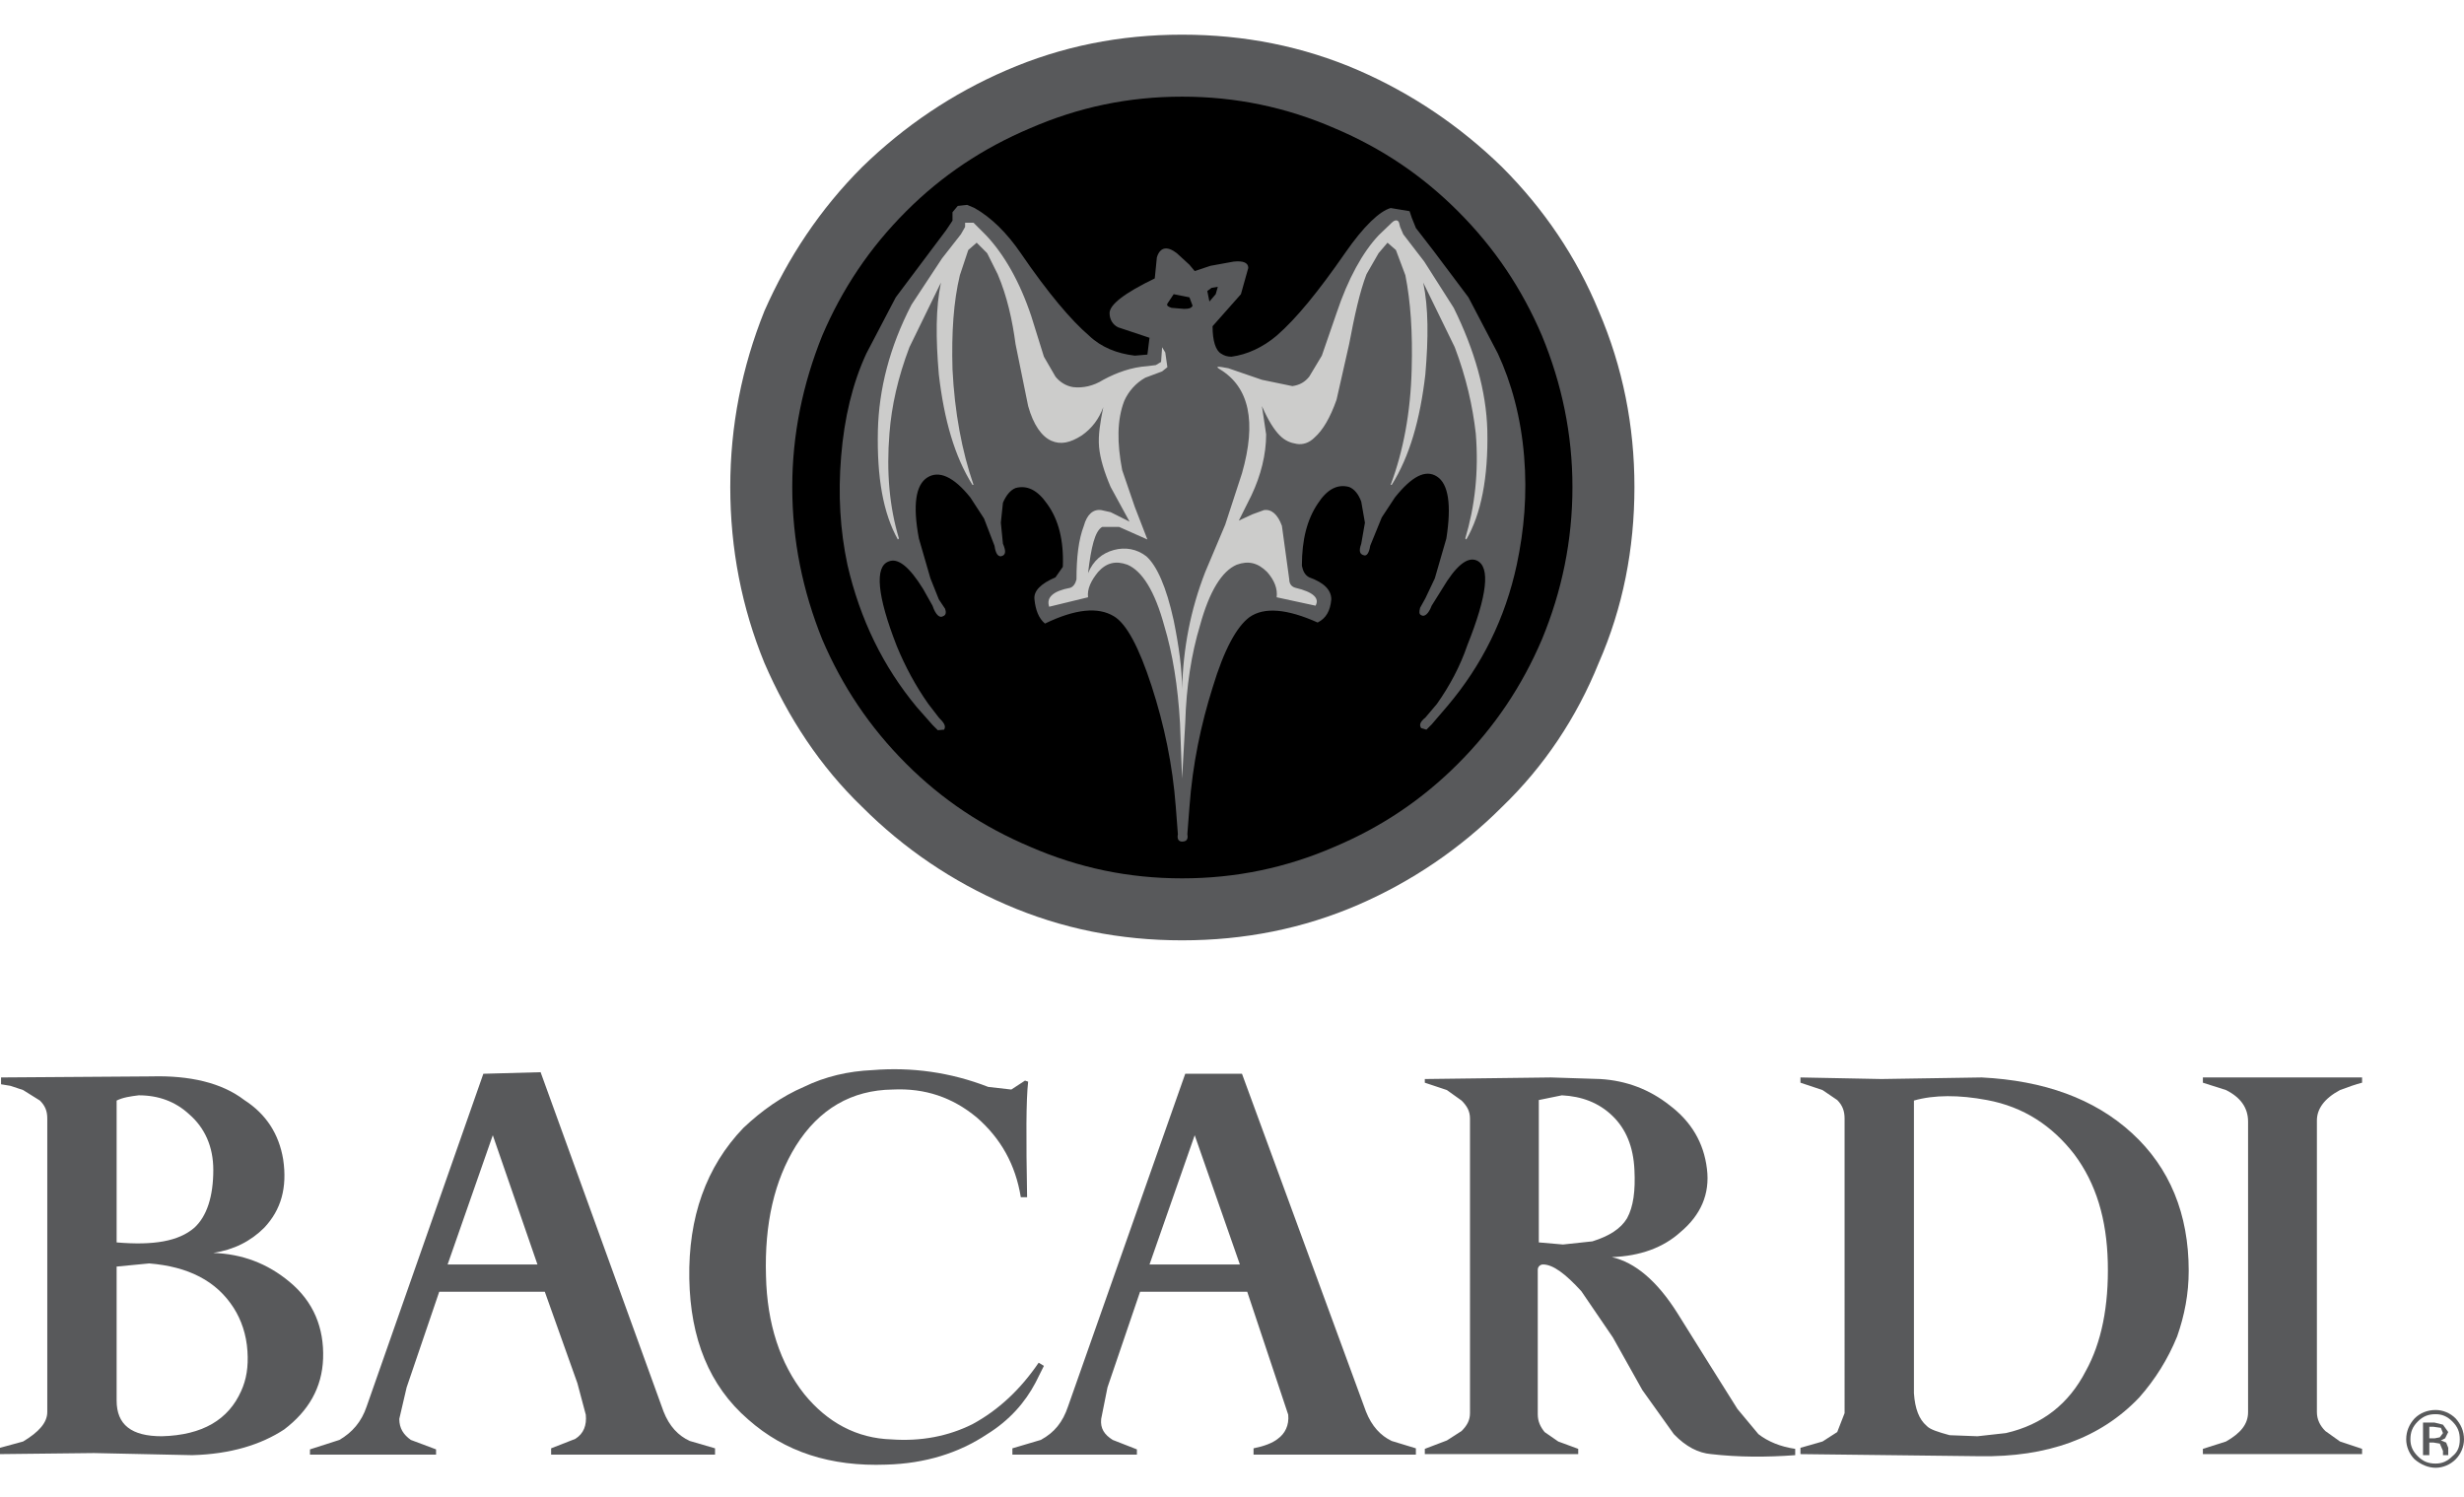<?xml version="1.0" encoding="utf-8"?>
<!-- Generator: Adobe Illustrator 22.1.0, SVG Export Plug-In . SVG Version: 6.00 Build 0)  -->
<svg version="1.1" id="Layer_1" xmlns="http://www.w3.org/2000/svg" xmlns:xlink="http://www.w3.org/1999/xlink" x="0px" y="0px"
	 viewBox="0 0 469 285" style="enable-background:new 0 0 469 285;" xml:space="preserve">
<style type="text/css">
	.st0{fill:#58595B;}
	.st1{fill:#CCCCCB;}
</style>
<g>
	<path class="st0" d="M285.9,31.8c-8-7.8-17.2-14-27.3-18.4C248,8.8,236.8,6.6,225,6.6c-11.8,0-22.9,2.2-33.5,6.8
		c-10.2,4.4-19.4,10.6-27.4,18.4c-8,8-14.1,17.2-18.6,27.4c-4.3,10.7-6.5,21.9-6.5,33.5c0,11.8,2.2,23,6.5,33.5
		c4.5,10.4,10.6,19.7,18.6,27.4c8,8,17.2,14.2,27.4,18.6c10.6,4.6,21.7,6.8,33.5,6.8s23-2.2,33.6-6.8c10.1-4.4,19.3-10.6,27.3-18.6
		c8-7.7,14.2-17,18.4-27.4c4.6-10.5,6.8-21.7,6.8-33.5c0-11.6-2.2-22.8-6.8-33.5C300.1,49,293.9,39.8,285.9,31.8L285.9,31.8z"/>
	<path d="M293.5,63.9c-3.8-8.9-9-16.7-16-23.7c-6.8-6.8-14.5-12-23.5-15.8c-9.2-4-18.8-6-29-6s-19.7,2-28.9,6
		c-9,3.8-16.8,9-23.6,15.8c-7,7-12.2,14.8-16,23.7c-3.7,9.2-5.7,18.8-5.7,28.8c0,10.2,2,19.8,5.7,29c3.8,8.9,9,16.7,16,23.7
		c6.8,6.8,14.6,12,23.6,15.8c9.2,4,18.7,6,28.9,6c10.2,0,19.8-2,29-6c9-3.8,16.7-9,23.5-15.8c7-7,12.2-14.8,16-23.7
		c3.8-9.2,5.8-18.8,5.8-29C299.3,82.7,297.3,73.1,293.5,63.9L293.5,63.9z"/>
	<path class="st0" d="M272.9,47.8l-3.4-4.4l-0.8-2l-0.4-1.2l-3.6-0.6c-2.1,0.6-5.1,3.4-8.7,8.6c-5,7.2-9.2,12.4-13,15.7
		c-2.6,2.2-5.6,3.6-8.6,4c-0.8,0-1.4-0.2-2-0.6c-1-0.6-1.6-2.4-1.6-5.2l5.4-6.1l1.4-5c0-1-1-1.4-2.8-1.2l-4.4,0.8l-3,1l-1-1.2
		l-2.4-2.2c-1.8-1.4-3.2-1.2-3.8,0.8l-0.4,4c-5.8,2.8-8.6,5-8.6,6.6c0,1.2,0.6,2.2,1.6,2.7l6,2l-0.4,3.2l-2.4,0.2
		c-3.4-0.4-6.4-1.6-8.7-3.8c-3.4-2.9-7.8-8.1-13-15.7c-2.6-3.8-5.6-6.8-8.8-8.6l-1.4-0.6l-1.8,0.2l-1,1.2V42l-1.2,1.8l-3,4l-6.6,8.8
		l-5.6,10.7c-2.6,5.6-4.2,12.2-4.8,19.6c-0.6,7.2-0.2,14,1.2,20.6c2.4,10.4,6.8,19.4,13.2,27.1l3,3.4l1,1l1.2-0.1
		c0.4-0.7,0-1.3-1-2.3l-2-2.6c-2.4-3.4-4.4-7.1-6-11c-3.8-9.7-4.2-15.1-1.6-16.1c1.8-0.8,4,1,6.6,5.2l1.8,3.2c0.6,1.8,1.4,2.4,2,2
		c0.6-0.2,0.6-0.8,0.4-1.4l-1.2-1.8l-1.6-4l-2.2-7.6c-1.2-6.4-0.6-10.2,1.6-11.6s5-0.2,8.2,3.8l2.6,4l2,5.2c0.2,1.4,0.6,2,1.2,2
		c1-0.2,1-1,0.4-2.4l-0.4-4l0.4-3.8c0.6-1.4,1.4-2.4,2.4-2.8c2.2-0.6,4.2,0.4,6,3c2.2,3,3.2,7,3,12l-1.4,2c-2.8,1.2-4.2,2.6-4,4.2
		c0.2,2,0.8,3.6,2,4.6c5.8-2.8,10.1-3.2,13.1-1.4c2.4,1.4,4.8,5.9,7.2,13.3c2.4,7.4,4,15,4.6,23l0.2,2.6l0.2,2.6
		c-0.2,1,0.2,1.4,0.8,1.4c0.8,0,1.2-0.4,1-1.4l0.4-5.2c0.6-8.2,2.2-15.7,4.4-22.7c2.2-7.3,4.6-11.6,7-13.4c2.8-2,7.2-1.6,13,1
		c1.6-0.8,2.4-2.2,2.6-4.4c0-1.8-1.4-3.2-4.2-4.2c-0.8-0.4-1.2-1.2-1.4-2.2c0-5,1-8.8,3-11.8c1.8-2.8,3.8-3.8,6-3.2
		c1,0.4,1.8,1.4,2.3,2.8l0.7,4l-0.7,4c-0.5,1.4-0.3,2,0.5,2.2c0.5,0.2,1-0.4,1.2-1.8l2.2-5.4l2.5-3.8c3.2-4,5.8-5.4,8-4
		s2.8,5.4,1.8,11.8l-2.2,7.6l-1.8,3.8l-1,1.8c-0.2,0.8-0.2,1.2,0.2,1.4c0.6,0.4,1.4-0.2,2-1.8l2-3.2c2.6-4.4,4.8-6.2,6.6-5.4
		c2.6,1.2,2,6.6-1.8,16.1c-1.4,4.1-3.4,7.8-5.8,11.2l-2.2,2.6c-1,0.8-1.2,1.4-0.8,2l1,0.3l1-1l3-3.5c6.6-7.8,11-16.7,13.2-26.9
		c1.4-6.6,2-13.4,1.4-20.6c-0.6-7.4-2.4-14-5-19.6l-5.6-10.7L272.9,47.8L272.9,47.8z"/>
	<path class="st1" d="M271.1,49.8l-4-5.2l-0.6-1.4l-0.2-0.8c-0.2-0.6-0.8-0.6-1.4,0l-2.5,2.4c-3,3.2-5.8,8.2-8,14.8l-2.8,8.1l-2.4,4
		c-0.8,1-1.8,1.6-3.2,1.8l-5.8-1.2l-6.4-2.2c-2-0.4-2.6-0.4-1.6,0.2c5.6,3.4,7,10,4.2,19.8l-3.2,9.8l-3.8,9
		c-2.8,7.2-4.2,14.5-4.4,22.3v0.4v-0.4c0-3.8-0.6-8.2-1.6-13.1c-1.4-6.4-3.2-10.4-5.2-12.2c-1.8-1.4-4-1.8-6.2-1.2
		c-2.2,0.6-3.9,2-4.9,4.4c0.6-5,1.3-8,2.7-8.8h3.2l5.4,2.4l-2.4-6.2l-2.4-7c-1-5.2-1-9.6,0.4-13.2c0.8-1.8,2.2-3.4,4-4.4l3.2-1.2
		l1-0.8l-0.4-2.8l-0.6-1l-0.2,2.8l-1,0.6l-1.6,0.2c-3,0.2-5.8,1.2-8.4,2.6c-1.9,1.2-3.9,1.6-5.7,1.4c-1.4-0.2-2.6-1-3.4-2l-2.2-3.8
		l-2.4-7.7c-2.2-6.6-5.2-11.8-8.6-15.4l-2.4-2.4h-1.6v0.8l-0.8,1.4l-3.6,4.6l-5.8,8.8c-4.2,8.1-6.2,16.1-6.4,23.9
		c-0.2,9,1,15.8,3.8,20.8l0.2-0.2c-1.8-6-2.4-12.6-1.8-20c0.4-5.2,1.6-10.6,3.8-16.4l6-12.3c-1,4.8-1,10.5-0.4,17.5
		c1,8.6,3,15.6,6.4,21h0.2c-2.2-6.4-3.6-13.8-4-22c-0.2-7,0.2-12.9,1.4-17.9l1.6-4.8l1.6-1.4l2,2l2,4c1.8,4.2,2.8,8.8,3.4,13.3
		l2.4,11.8c1,3.6,2.6,5.8,4.4,6.6c1.8,0.8,3.6,0.4,5.8-1c2-1.4,3.3-3.2,4.1-5.4c-0.6,3-1,5.4-0.8,7.6s1,4.8,2.2,7.6l3.6,6.6
		l-3.6-1.8l-1.8-0.4c-1.5-0.2-2.7,0.8-3.3,3c-1,2.6-1.4,6-1.4,10.2c-0.2,0.8-0.6,1.4-1.2,1.6c-3.2,0.6-4.6,1.8-4,3.6l7.4-1.8
		c-0.2-1.6,0.6-3.2,1.9-4.8c1.6-1.8,3.4-2.2,5.6-1.4c2.8,1.2,5.2,5,7,11.6c1.6,5.3,2.6,11.5,3,18.5l0.4,10.6l0.6-10.6
		c0.2-7,1.2-13.2,2.8-18.5c1.8-6.6,4.2-10.4,7-11.6c2.2-0.8,4-0.4,5.8,1.4c1.4,1.6,2,3.2,1.8,4.8l7.4,1.6c0.8-1.4-0.4-2.6-3.8-3.4
		c-0.8-0.2-1.2-0.8-1.2-1.6l-1.4-10.2c-0.8-2.2-2-3.2-3.4-3l-2.2,0.8l-2.6,1.2l2.4-4.8c1.8-3.8,2.8-7.8,2.8-11.6l-0.8-5.4
		c1.2,2.8,2.4,4.6,3.4,5.6s2,1.4,3.2,1.6s2.4-0.2,3.4-1.2c1.6-1.4,3-3.8,4.2-7.2l2.4-10.6c1-5.3,2-9.9,3.3-13.3l2.3-4l1.7-2l1.6,1.4
		l1.8,4.8c1,5,1.4,10.9,1.2,17.9c-0.2,8.2-1.6,15.6-4,22h0.2c3.4-5.4,5.4-12.4,6.4-21c0.6-7,0.6-12.7-0.4-17.5l6,12.3
		c2.2,5.8,3.4,11.2,4,16.4c0.6,7.4-0.2,14-2,20l0.2,0.2c2.8-4.8,4.2-11.8,4-20.8c-0.2-7.4-2.4-15.2-6.4-23.3L271.1,49.8L271.1,49.8z
		"/>
	<path d="M223.4,56l-1.2,1.8c-0.2,0.4,0.2,0.6,0.8,0.8l2.4,0.2c1,0,1.4-0.2,1.6-0.6l-0.6-1.6L223.4,56L223.4,56z"/>
	<polygon points="229.8,55.4 230.2,57.4 231.4,56 231.8,54.6 230.6,54.8 	"/>
	<path class="st0" d="M467.4,270c-1-1-2.4-1.6-3.8-1.6c-1.6,0-3,0.6-4,1.6c-1,1.1-1.6,2.4-1.6,4c0,1.4,0.6,2.8,1.6,3.8
		c1.2,1,2.6,1.6,4,1.6s2.8-0.6,3.8-1.6s1.6-2.4,1.6-3.8C469,272.4,468.4,271.1,467.4,270L467.4,270z M463.6,269.2
		c1.2,0,2.2,0.4,3.2,1.4s1.4,2,1.4,3.4s-0.4,2.4-1.4,3.2c-1,1-2,1.4-3.2,1.4c-1.4,0-2.4-0.4-3.4-1.4s-1.4-2-1.4-3.2
		c0-1.4,0.4-2.4,1.4-3.4C461.2,269.6,462.2,269.2,463.6,269.2L463.6,269.2z"/>
	<path class="st0" d="M466,272.6l-1-1.4l-1.6-0.4h-2.2v6.2h1.2v-2.4h0.8l1.2,0.2l0.6,1.4v0.6v0.2h1v-0.2v-0.2v-1l-0.4-1l-1-0.4
		l0.8-0.4L466,272.6L466,272.6z M463.2,271.6l1.4,0.2l0.4,1l-0.6,0.8l-1,0.2h-1v-2.2H463.2L463.2,271.6z"/>
	<path class="st0" d="M195.5,227.9c-0.2-11.4-0.2-18.5,0.2-22l-0.6-0.2l-2.6,1.7l-4.4-0.5c-7.2-2.8-14.6-3.8-22-3.2
		c-4.6,0.2-9,1.2-13.1,3.2c-4.2,1.8-8,4.5-11.5,7.8c-7.1,7.4-10.5,17-10.3,28.7c0.2,11.4,3.8,20.4,11.2,26.8c7,6.2,15.7,9,26.3,8.6
		c7.4-0.2,13.8-2.2,19.2-5.8c4.2-2.6,7.2-6,9.2-9.8l1.6-3.2l-1-0.6c-3.4,5-7.6,9-12.6,11.7c-4.6,2.3-9.8,3.3-15.4,2.9
		c-6.6-0.2-12.2-3.2-16.6-8.6c-4.6-5.8-7.1-13.4-7.3-22.5c-0.3-10,1.6-18.2,5.7-24.8c4.4-7,10.6-10.6,18.4-10.7
		c6.2-0.3,11.4,1.5,16,5.3c4.6,4,7.4,9,8.4,15.2L195.5,227.9L195.5,227.9z"/>
	<path class="st0" d="M53.9,220.7c-0.8-4.8-3.2-8.6-7.4-11.3c-4.3-3.3-10.4-4.7-17.7-4.5l-28.6,0.2v1.3l1.8,0.3l2.4,0.8l3.2,2
		c1,1,1.4,2,1.4,3.4v55.9c0,2-1.6,3.8-4.6,5.6L0,275.6v1.2l17.9-0.2l18.7,0.4c7.3-0.2,13.1-2,17.5-4.9c4.6-3.5,7.2-7.9,7.4-13.5
		c0.2-5.8-1.8-10.8-6.4-14.6c-4.2-3.5-9-5.3-14.5-5.5c3.9-0.6,7.1-2.2,9.7-4.8C53.5,230.3,54.7,226.1,53.9,220.7L53.9,220.7z
		 M36,212.1c3,2.6,4.6,6.2,4.6,10.6c0,5-1.2,8.8-3.6,11c-3,2.6-7.8,3.4-14.8,2.8v-27c1.2-0.6,2.6-0.8,4.2-1
		C30.2,208.5,33.4,209.7,36,212.1L36,212.1z M47.1,257.2c0.2,3-0.2,5.4-1.2,7.6c-2.4,5.4-7.3,8.4-15.1,8.6c-5.8,0-8.6-2.2-8.6-6.8
		v-25.5l6.2-0.6c7.4,0.6,12.8,3.3,16.1,8.5C45.9,251.2,46.9,254,47.1,257.2L47.1,257.2z"/>
	<path class="st0" d="M449.6,206.1v-1h-30.3v1l4.4,1.4c2.8,1.4,4.2,3.4,4.2,6v55.3c0,2.3-1.4,4-4.2,5.6l-4.4,1.4v1h30.3v-1l-4.2-1.4
		l-2.8-2c-1-1-1.6-2.2-1.6-3.6v-55.5c0-2.2,1.4-4.2,4.4-5.8C447,206.9,448.4,206.4,449.6,206.1L449.6,206.1z"/>
	<path class="st0" d="M304.6,205.4l-9.4-0.3l-24,0.3v0.7l4.2,1.4l2.8,2c1,1,1.6,2,1.6,3.4V269c0,1.4-0.6,2.4-1.6,3.4l-2.8,1.8
		l-4.2,1.6v1h29.2v-1l-3.8-1.4l-2.6-1.8c-0.8-1-1.3-2-1.3-3.4v-27.5c0-0.6,0.5-1,1-1c1.9,0,4.3,1.8,7.3,5.1l6,8.8l5.6,10l6,8.4
		c2.3,2.4,4.7,3.6,7.1,3.8c5.2,0.6,10.6,0.6,16,0.2v-1.2c-2.8-0.4-5.2-1.4-7-2.8l-4-4.8l-5.4-8.6l-6-9.6c-3.9-6.2-8.1-9.7-12.5-10.7
		c5.4-0.2,9.8-1.8,13.1-4.8c3.8-3.2,5.6-7.2,5-12c-0.6-5-3-9-7.1-12.1C314,207.4,309.6,205.7,304.6,205.4L304.6,205.4z M297.3,208.5
		c3.8,0.2,7,1.4,9.6,3.9s4,5.9,4.2,10.3c0.2,4-0.2,7-1.4,9.2c-1.2,2-3.4,3.4-6.6,4.4l-5.6,0.6l-4.6-0.4v-27.1L297.3,208.5
		L297.3,208.5z"/>
	<path class="st0" d="M405.8,215.7c-7.2-6.6-16.8-10-28.6-10.6l-19.1,0.3l-15.4-0.3v1l4.2,1.4l2.8,1.9c1,1,1.4,2.1,1.4,3.5V269
		l-1.4,3.6l-2.8,1.8l-4.2,1.2v1.2l34.1,0.4c12.8,0.2,23-3.4,30.4-11.2c3-3.4,5.4-7.2,7.2-11.6c1.4-4,2.2-8.1,2.2-12.5
		C416.6,231.1,413,222.3,405.8,215.7L405.8,215.7z M378.2,209.4c7,1.3,12.4,4.9,16.6,10.3c4.2,5.6,6.2,12.4,6.4,20.6
		c0.2,8.3-1.2,15.3-4.2,20.7c-3.2,6.2-8.2,10.2-15.2,11.8l-5.4,0.6l-5.3-0.2c-2.2-0.6-3.8-1.1-4.4-1.8c-1.4-1.2-2.2-3.2-2.4-6.2
		v-55.7C368.1,208.4,372.9,208.4,378.2,209.4L378.2,209.4z"/>
	<path class="st0" d="M102.9,204.1L92,204.4l-22.2,63.3c-1,3-2.8,5-5.2,6.4l-5.6,1.8v1h24v-1l-4.8-1.8c-1.4-1-2.2-2.2-2.2-4l1.4-6
		l6.2-18.2h20.1l6.2,17.4l1.6,6c0.2,2-0.4,3.6-2,4.6l-4.6,1.8v1.2h31.2v-1.2l-4.8-1.4c-2.2-1-3.9-2.8-5-5.6L102.9,204.1L102.9,204.1
		z M102.3,240.7H85.2l8.6-24.6L102.3,240.7L102.3,240.7z"/>
	<path class="st0" d="M236.4,204.4h-10.8l-22.3,63.3c-1,3-2.6,5-5.2,6.4l-5.4,1.6v1.2h23.7v-1l-4.6-1.8c-1.6-1-2.4-2.2-2.2-4l1.2-6
		l6.2-18.2h20.4l7.8,23.4c0.2,2-0.6,3.6-2,4.6c-1,0.8-2.6,1.4-4.6,1.8v1.2h30.9v-1.2l-4.6-1.4c-2.1-1-3.8-2.8-4.9-5.6L236.4,204.4
		L236.4,204.4z M236,240.7h-17.2l8.6-24.6L236,240.7L236,240.7z"/>
</g>
</svg>

